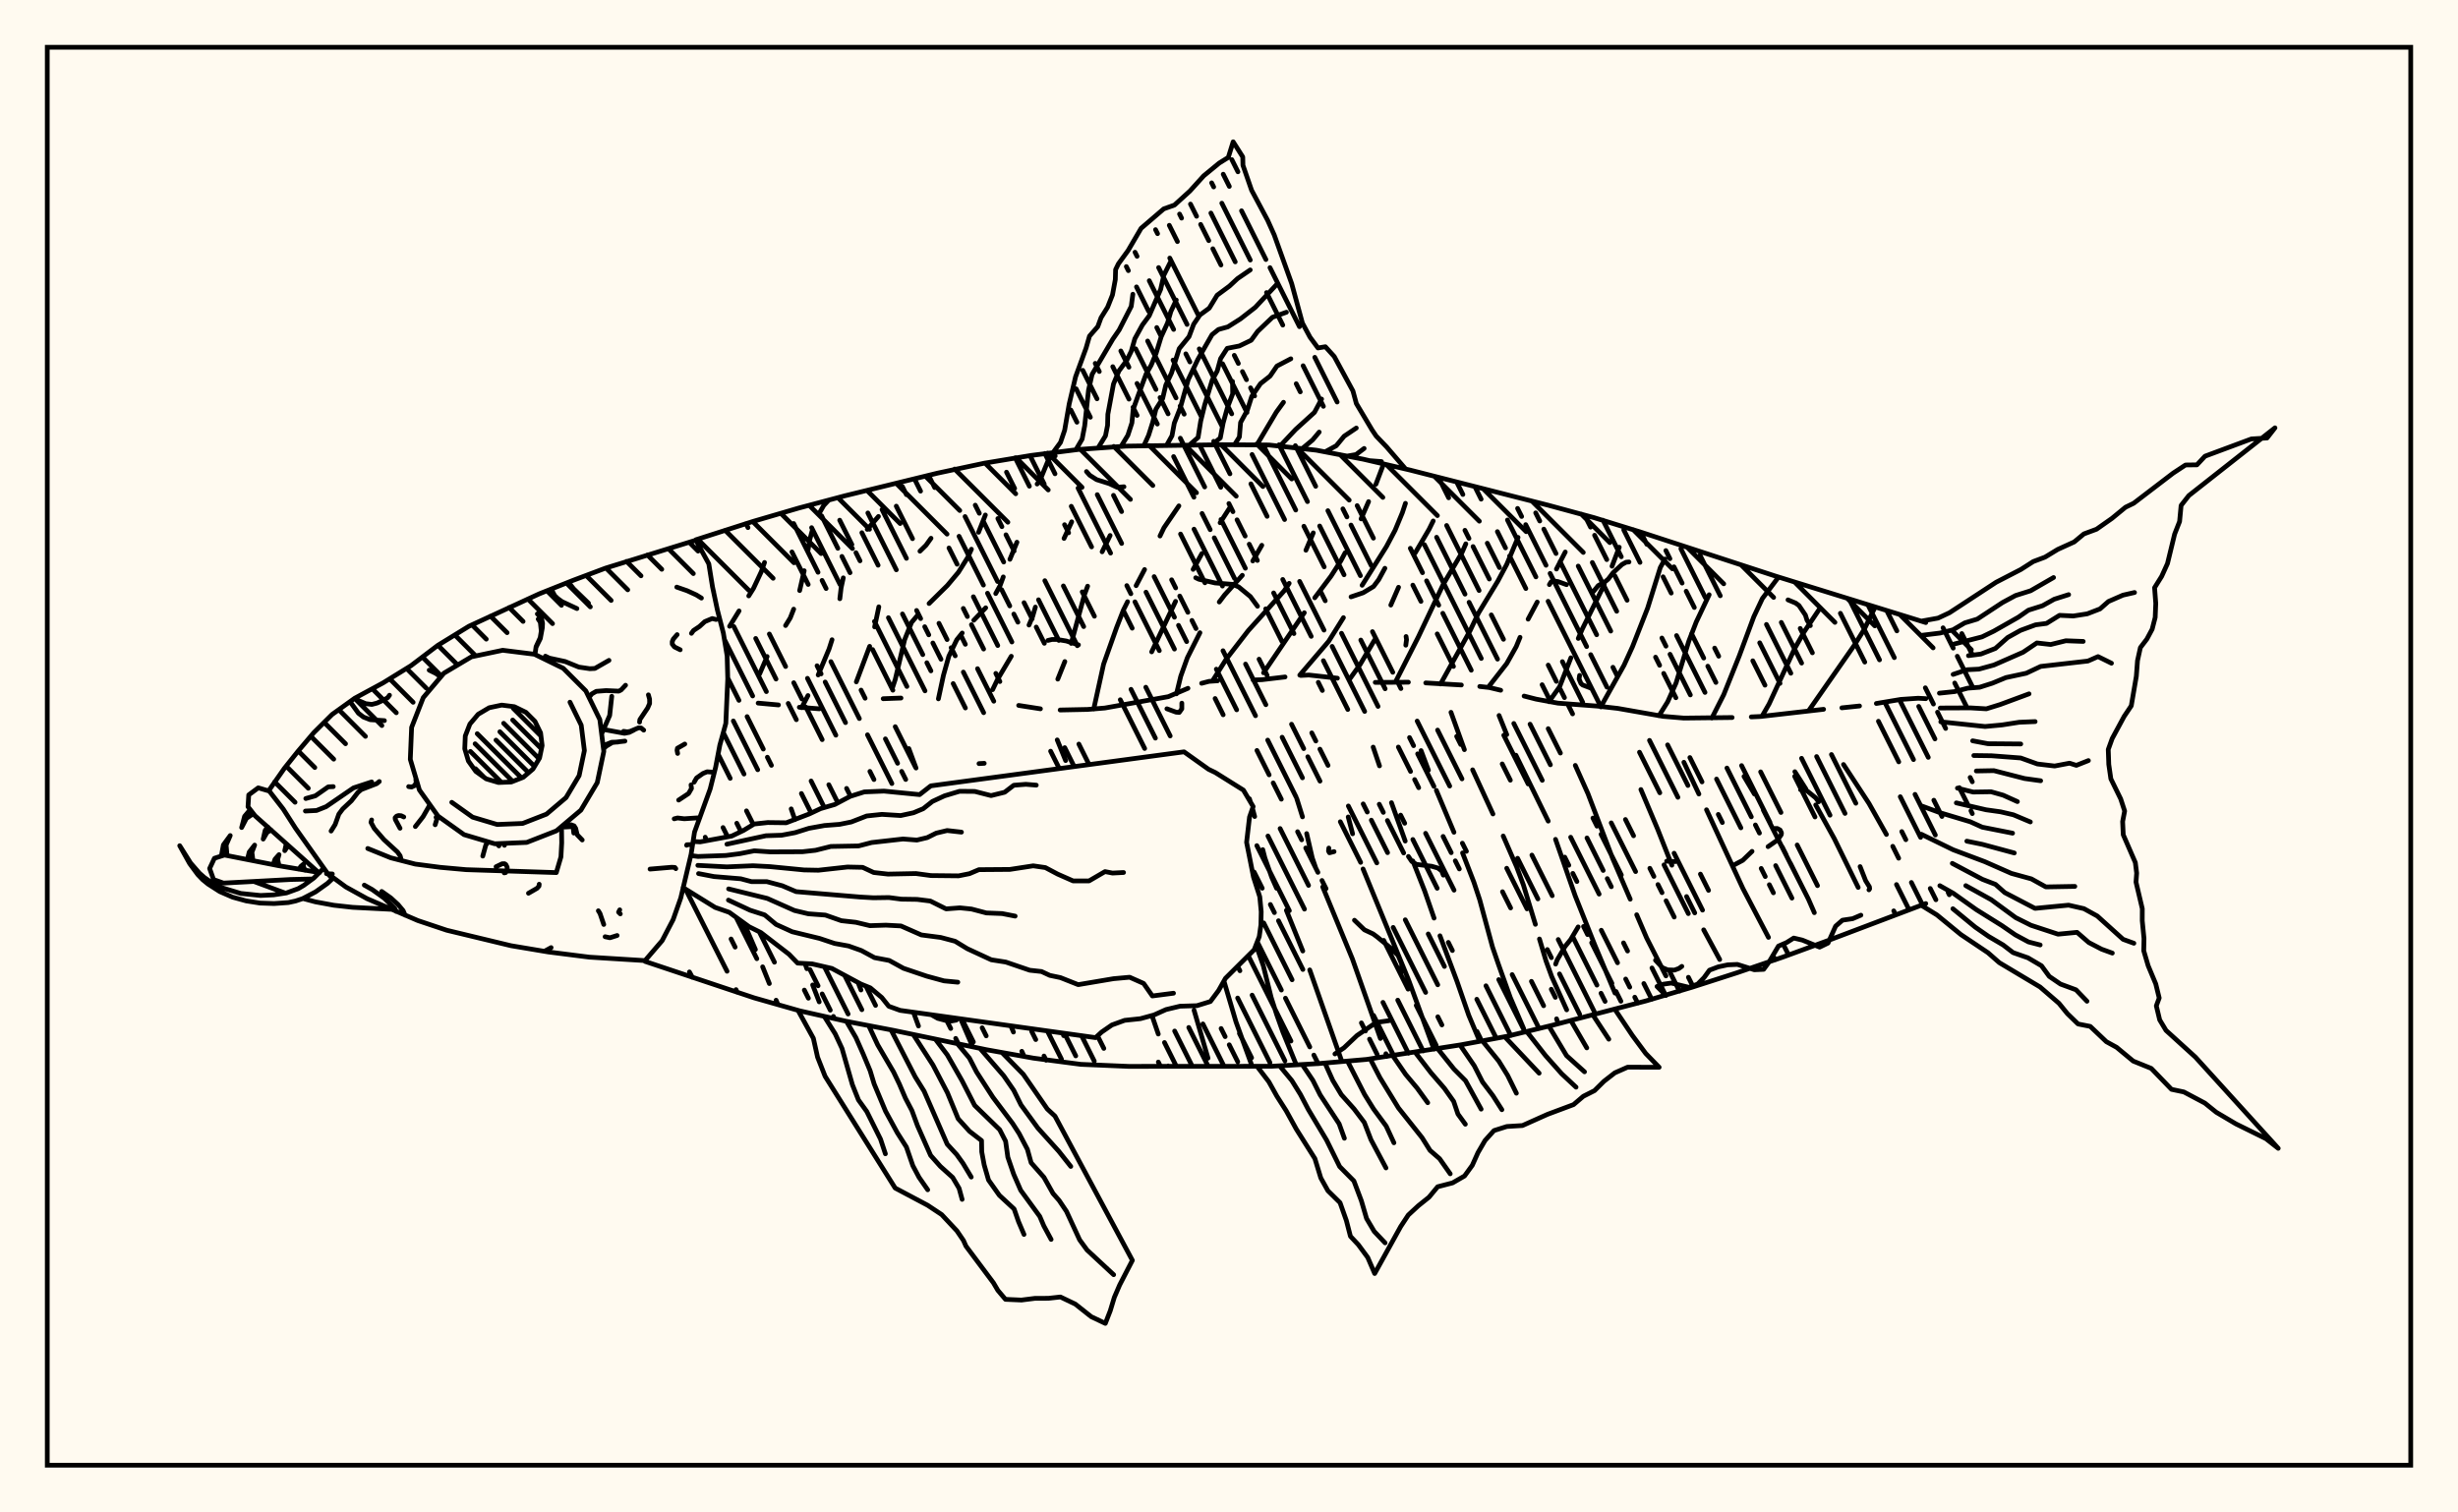 <svg xmlns="http://www.w3.org/2000/svg" width="520" height="320"><rect x="0" y="0" width="520" height="320" fill="floralwhite"/><rect x="10" y="10" width="500" height="300" stroke="black" stroke-width="1" fill="none"/><path stroke="black" stroke-width="1" fill="none" stroke-linecap="round" stroke-linejoin="round" d="
M 147.21 114.2 159.31 110.32 168.99 107.49 178.73 104.9 198.32 100.11 208.19 98.01 218.13 96.36 228.14 95.1 238.2 94.39 258.37 94.09 268.45 94.15 278.47 95.25 288.38 97.15 298.2 99.43 327.52 106.89 337.25 109.53 346.89 112.51 375.65 121.9 407.41 131.72 
M 407.41 191.17 386.53 199.07 377.06 202.54 367.52 205.8 357.92 208.89 348.25 211.76 328.73 216.84 318.94 219.23 309.02 221.07 289.09 224.15 279.04 225.02 268.98 225.6 238.72 225.62 228.65 225.19 218.65 223.88 208.72 222.1 188.98 217.99 179.07 216.09 169.23 213.88 159.53 211.12 136.46 203.41 
M 160.39 148.76 164.69 149.15 
M 169.1 149.64 173.33 149.97 
M 186.84 147.83 190.61 147.69 
M 215.5 149.25 220.11 149.97 
M 224.28 150.22 230.09 150.1 233.74 149.8 247.16 147.4 251.32 145.63 
M 254.21 144.57 255.78 144.16 257.59 144.04 
M 265.09 143.86 266.94 143.81 271.86 143.23 
M 275.17 142.91 276.89 142.82 282.94 143.49 
M 290.94 144.38 297.95 144.34 
M 301.62 144.49 309.16 144.93 
M 313.05 145.24 315.05 145.46 317.48 146.04 
M 322.43 147.27 324.97 147.92 329.6 148.77 337.89 149.39 342.25 149.88 351.82 151.56 356.24 151.93 366.44 151.81 
M 370.49 151.68 372.49 151.59 385.79 150.07 
M 389.65 149.76 393.39 149.37 
M 396.95 148.84 402.12 147.98 405.8 147.73 407.41 147.82 
M 145.85 205.64 146.49 206.8 
M 145.01 188.09 153.81 205.5 
M 155.71 209.38 155.97 209.96 
M 149.19 177.13 149.48 177.84 
M 157.41 195.35 159.81 200.9 
M 161.34 204.56 162.76 208.1 
M 164.19 211.62 164.58 212.55 
M 161.74 119 161.07 120.93 159.41 124.47 158.4 126.08 
M 156.35 129.26 154.35 132.51 
M 170.3 203.86 170.69 204.96 
M 171.92 208.39 173.31 211.97 
M 175.34 105.8 174.27 106.94 173.34 108.56 
M 171.85 112.19 171.3 114.2 170.94 116.41 
M 170.13 120.75 169.17 124.95 
M 167.91 128.88 167.18 130.74 166.19 132.35 
M 162.29 138.9 160.71 142.57 
M 167.38 171.14 168.17 173.42 
M 181.53 207.89 182.14 209.46 
M 185.84 109.27 183.47 112 
M 178.4 122.26 177.94 124.37 177.67 126.68 
M 176.02 135.35 175.39 137.31 173.09 142.81 
M 170.93 147.16 169.59 149.73 
M 193.24 214.16 194.31 217.08 
M 196.96 113.88 195.9 115.36 194.62 116.62 
M 185.92 128.39 185.03 132.64 
M 183.98 136.75 181.16 144.27 
M 203.23 215.56 205.79 221.5 
M 208.46 108.96 207.02 112.62 
M 205.51 116.2 204.72 117.95 202.75 121.09 200.42 123.87 196.55 127.69 
M 194.02 130.29 192.84 131.69 191.37 135.37 189.4 143.73 188.74 145.72 
M 192.27 158.38 193.79 162.5 
M 213.84 217.04 214.4 218.36 
M 216.17 222.43 216.66 223.52 
M 215.14 114.72 213.65 118.34 
M 212.25 122.06 211.56 123.92 210.65 125.58 
M 208.53 128.6 206.01 131.23 
M 203.56 133.93 202.41 135.36 200.73 138.84 199.59 142.88 198.52 147.86 
M 224.83 218.57 225.02 219.12 
M 226.72 110.4 225.1 113.92 
M 219.04 128.44 218.46 130.43 217.69 132.25 
M 213.94 138.85 211.04 143.74 209.99 145.92 
M 234.85 113.29 233.16 116.75 
M 230.09 124.02 229.39 125.91 226.62 136.13 
M 225.27 139.97 223.78 143.69 
M 223.66 156.55 225.44 160.92 
M 243.7 214.86 245.04 218.78 
M 247.13 225.53 247.13 225.54 
M 249.4 107.03 246.24 111.66 245.4 113.41 
M 242.14 120.5 240.35 123.91 
M 238.54 127.31 237.67 129.05 236.21 132.8 233.47 140.52 231.38 150.03 
M 252.61 213.75 255.56 223.88 
M 260.16 107.43 258.12 110.6 
M 254.26 117.12 252.41 120.47 
M 248.7 127.23 243.64 137.92 
M 258.93 207.56 261.48 216.21 264.89 225.6 
M 266.94 115.37 265.03 118.69 
M 262.82 121.72 259.08 125.87 257.94 127.37 
M 253.85 133.87 251.19 139.17 249.79 143.08 248.89 146.8 
M 265.72 199.93 267.26 204.34 268.92 211.03 270.08 214.64 271.4 218.35 274.24 225.3 
M 277.83 112.74 276.27 116.42 
M 272.73 123.42 271.67 125.01 264.08 133.42 259.41 139.46 256.52 144.05 
M 264.32 168.99 264.55 169.7 
M 264.97 171.05 265.43 172.76 
M 267.14 179.76 267.6 181.54 269.04 185.61 270.07 187.94 
M 272.14 192.61 275.61 201.21 
M 277.08 205.21 283.88 224.6 
M 292.52 98.65 291.08 102.45 
M 289.53 106.13 287.94 109.78 
M 284.57 116.94 283.66 118.66 281.58 121.9 278.14 126.48 
M 275.93 129.64 267.31 142.35 
M 274.34 168.97 275.55 172.83 
M 276.43 176.37 277.62 181.52 278.31 183.52 
M 279.83 187.65 286.11 202.89 292.03 219.72 
M 293.19 222.94 293.39 223.52 
M 297.33 106.49 296.68 108.46 295.14 112.18 293.31 115.63 288.16 123.83 
M 284.21 130.68 281.08 135.69 274.97 142.84 
M 285.22 172.85 286.15 176.41 
M 288.36 183.85 298 207.36 303.35 221.99 
M 303.2 110.22 302.33 111.98 299.38 117 
M 295.87 124.25 294.23 128.02 
M 290.77 135.45 287.72 140.62 285.4 143.86 
M 290.5 158.07 291.84 162.04 
M 294.37 169.83 297.28 177.95 
M 298.89 182.15 301.39 188.5 303.38 194.25 
M 304.63 197.99 308.24 207.65 310.72 214.81 313.04 220.32 
M 310.1 115.06 309.29 116.92 305.3 123.68 300.05 134.77 295.18 144.36 
M 300.63 158.81 302.19 162.96 
M 303.87 167.23 307.59 176.09 
M 309.41 180.46 311.81 186.66 313.04 190.38 315.75 200.39 316.98 203.97 319.5 211.03 322.33 217.61 
M 321.15 113.7 318.76 119.4 316.88 122.94 312.77 129.72 311.01 133.42 304.75 144.72 
M 306.96 150.71 309.8 158.61 
M 311.54 162.88 315.84 172.22 
M 318.01 176.88 320.84 183.38 322.28 187.23 324.82 195.57 
M 325.68 198.67 327.07 203.33 328.28 206.65 331.44 213.66 
M 331.14 116.79 329.27 120.4 
M 325.21 127.38 323.28 131 
M 321.57 134.84 320.76 136.81 318.76 140.38 314.83 145.42 
M 317.13 151.38 318.76 155.43 
M 320.7 159.78 327.53 173.73 
M 329.08 177.59 333.24 189.54 337.36 199.88 341.66 210.12 
M 342.56 115.78 341.03 119.8 
M 339.38 123.72 334.74 133.1 333.89 135.08 
M 332.33 139.17 329.95 145.29 327.69 148.47 
M 333.26 161.94 335.94 167.92 341.14 181.57 344.88 190.25 
M 346.25 193.54 348.35 198.44 352.44 206.48 
M 352.23 118.28 351.24 120.08 348.56 128.67 345.36 136.83 343.57 140.75 338.71 149.45 
M 347.14 167.05 350.68 175.43 353.69 183.06 
M 356.8 189.69 358.53 193.15 
M 360.42 196.73 363.81 203.01 
M 361.58 125.83 358.85 131.59 357.26 135.7 354.58 144.5 352.8 148.49 350.96 151.44 
M 356.23 161.28 359.41 168 
M 361.02 171.33 368.72 187.99 374.13 198.33 
M 376.26 122.09 372.84 126.63 371.03 130.47 367.95 138.77 364.66 146.98 362.15 151.93 
M 368.95 164.27 371.15 167.99 
M 373.03 171.37 382.57 190.22 383.83 193.1 
M 385.1 128.57 381.72 133.61 379.67 137.21 374.26 148.94 372.75 151.57 
M 379.71 163.27 382.04 166.92 
M 384.12 170.3 388.05 177.43 393.11 187.76 
M 396.7 128.43 394.38 133.17 392.24 136.59 382.65 150.34 
M 390 161.75 395.39 169.99 399.08 176.55 
M 400.42 179.06 401.67 181.58 
M 296.59 205.56 296.52 203.92 295.77 202.13 294.07 200.47 291.32 198.21 290.48 197.59 288.65 196.73 286.54 194.7 
M 333.87 196.11 332.28 198.79 331.1 200.24 329.43 203.09 329.1 203.98 
M 382.99 132.37 382.27 131.19 381.94 130.13 380.58 128.11 379.87 127.59 378.26 126.92 
M 352.58 182.21 354.43 182.29 
M 202.31 215.83 201.29 216.02 200.16 215.93 198.39 215.46 197.02 214.69 
M 375.28 175.3 375.99 175.28 376.59 175.61 376.88 176.2 376.84 176.58 376.07 177.72 374.04 179.13 
M 370.65 180.13 368.69 182.02 366.72 183.07 
M 219.41 102.41 219.97 101.73 221.81 97.26 222.56 96.54 223.23 96.48 
M 246.86 149.96 248.81 150.68 249.48 150.73 250.02 149.97 250.02 148.77 
M 329.3 215.56 329.64 216.61 
M 252.96 122.24 253.64 122.56 257.06 123.34 260.8 123.64 262.05 124.18 264.52 126.22 266.03 128.27 
M 337.13 125.11 338.11 123.9 339.55 123.1 340.23 122.52 341.24 121.19 343.13 119.44 344.01 118.95 344.62 118.9 
M 237.78 102.99 236.34 103.1 234.66 102.32 231.99 101.48 230.54 100.55 229.85 99.77 
M 297.46 134.67 297.56 135.33 297.4 136.51 
M 395.38 188.27 395.53 188.05 395.49 187.64 394.68 186.33 393.51 183.35 
M 293.85 215.95 291.48 216.28 290.74 216.6 287.08 219.09 284.33 221.69 282.41 222.99 
M 355.8 204.46 355.19 204.9 354.24 205.25 352.8 205.2 351.7 204.74 350.23 203.17 
M 384.73 169.65 384.12 168.81 382.28 167.32 381.65 167.1 380.91 167.09 
M 292.98 120.23 291.67 122.64 290.58 124.09 288.39 125.41 285.82 126.28 
M 331.41 123.7 329.63 123.06 328.56 122.88 328.13 123.11 327.78 123.69 
M 207.11 161.56 208.22 161.5 
M 305.34 185.16 304.99 184.26 304.18 183.65 302.88 183.28 299.65 182.88 298.68 182.27 297.96 181.21 
M 282.23 180.18 281.25 180.43 281.05 180.06 281.12 179.43 
M 336.72 145.65 334.82 144.93 334.46 144.62 334.06 143.67 334.17 142.9 
M 228.15 136.44 225.58 135.62 223.66 135.3 222.54 135.3 221.69 135.5 
M 222.83 95.68 224.35 93.61 225.23 91.03 226.19 85.47 227.54 79.73 229.76 73.65 230.49 71.11 232.24 69.1 232.93 67.22 234.32 64.99 235.35 62.39 235.95 59.14 236.01 57.04 236.61 55.81 238.65 53.01 241.4 48.31 246.2 44.19 248.46 43.39 251.73 40.42 254.64 37.21 257.92 34.51 259.85 33.31 260.88 30 262.91 33.2 262.95 34.97 264.78 40.25 268.18 46.62 269.57 49.71 273.26 60 275.53 68.35 277.14 71.34 278.82 73.62 280.39 73.36 282.26 75.42 286.22 82.72 286.94 85.38 290.27 90.97 291.13 92.25 293.34 94.55 297.37 99.23 
M 298.44 99.48 298.44 99.48 
M 227.61 95.16 228.93 92.9 229.47 90.09 230.28 82.56 231.03 79.22 235.41 71.77 236.77 69.8 239.32 64.81 239.66 62.25 
M 232.39 94.63 233.87 92.21 234.31 89.99 234.37 87.65 235.56 81.26 236.71 78.48 238.35 76.28 239.32 74.32 240.08 71.67 241.67 68.77 243.12 66.81 245.54 61.22 246.21 58.24 247.68 55.3 
M 237.19 94.41 238.6 92.1 239.46 89.47 239.73 86.61 240.76 83.72 242.46 79.15 243.54 77.25 244.58 74.75 245.65 71.26 247 68.32 247.7 65.9 248.85 63.48 
M 241.99 94.3 242.99 92.1 243.86 89.35 244.54 86.57 245.96 84.33 246.63 81.48 247.84 78.92 249.47 73.76 251.54 71.23 252.52 68.61 253.85 66.64 255.82 65.2 257.49 62.46 260.1 60.53 261.8 58.95 264.49 57.11 
M 246.8 94.22 247.94 92.19 248.43 89.52 249.69 86.31 251.37 80.34 253.39 76.08 256.4 70.82 257.77 69.71 259.76 69.16 262.44 67.46 265.56 65.03 270.21 60.05 
M 251.6 94.18 253.46 92.56 254.01 89.11 254.85 85.69 256.46 80.39 257.51 78.49 258.22 75.88 259.62 73.7 262.19 73.2 264.7 71.99 266.04 70.14 269.2 67.12 272.15 66.06 
M 256.41 94.13 258.16 92.65 258.76 89.5 259.69 86.17 260.78 83.33 260.74 80.69 
M 261.21 94.03 262.2 92.45 262.45 89.39 263.88 86.79 264.8 83.89 266.66 81.17 268.69 79.57 270.14 77.45 273.08 75.91 
M 266.02 93.92 270.01 87.2 271.53 85.11 
M 270.8 94.37 274.08 90.88 278.08 87.25 279.59 84.43 
M 275.59 94.83 277.68 93.09 279.08 91.42 
M 280.33 95.6 282.69 94.31 284.36 92.29 286.93 90.56 
M 285.05 96.49 286.88 96.17 288.59 94.88 
M 289.76 97.47 292.26 97.66 
M 294.44 98.55 294.44 98.55 
M 146.63 178.04 148.13 178.12 154.8 176.89 157.29 175.7 159.54 174.34 162.42 174.03 166.33 174.08 171.21 172.21 173.59 171.09 176.61 170.21 179.87 168.49 182.85 167.55 187.01 167.38 194.55 168.12 196.91 166.27 250.49 159.07 255.67 162.76 257.1 163.45 263.05 167.17 265.11 170.65 264.34 172.87 263.72 178.22 265.18 185.57 266.51 189.74 266.81 192.89 266.75 195.68 266.4 198.17 265.33 200.94 259.25 206.99 257.79 209.58 256.06 211.9 253.21 212.78 249.64 212.89 246.67 213.6 244.14 214.74 241.25 215.53 237.93 215.88 235.23 216.86 233.06 218.36 231.77 219.54 190.42 213.77 188.02 212.9 186.54 211.05 184.12 209.01 182.13 208.2 175.99 204.9 171.83 203.94 168.73 203.77 166.9 201.88 160.97 197.31 158.49 196.08 154.28 193.03 151.29 191.99 144.5 187.79 
M 153.78 178.61 162.04 176.82 165.36 176.71 168.2 176.17 171.14 175.25 174.42 174.66 177.62 174.41 180.09 173.91 183.35 172.64 186.57 172.3 190.55 172.55 193.26 171.96 195.31 171.1 197.25 169.57 199.82 168.38 203.01 167.42 206.22 167.45 209.66 168.33 212.54 167.62 214.47 166.14 217.02 165.94 219.23 166.12 
M 146.14 181.02 147.66 181.21 153.55 181 156.51 180.62 159.57 180.01 162.95 180.24 169.75 180.21 172.53 179.9 175.77 179.09 181.64 178.98 184.41 178.26 191.04 177.51 193.97 177.74 196.16 177.22 198.06 176.27 200.37 175.72 203.4 176.06 
M 147.63 183.09 153.76 183.41 159.31 183.17 162.91 183.36 170.09 184.06 173.13 184.12 179.29 183.44 182.49 183.51 184.83 184.6 187.85 184.94 193.77 184.82 196.94 185.25 202.79 185.31 205.09 184.85 207.09 184 213.63 183.95 218.58 183.19 221.15 183.56 223.75 184.94 227.02 186.38 230.39 186.38 233.77 184.41 235.36 184.72 237.69 184.6 
M 147.78 184.83 151.05 185.46 156.72 185.93 158.97 186.53 162.2 186.53 165.48 187.4 168.42 188.65 181.96 189.79 184.77 189.95 188.07 189.9 190.67 190.24 194.01 190.29 196.82 190.64 200.15 192.3 203.08 192.08 205.52 192.33 208.67 193.16 212.01 193.29 214.76 193.83 
M 154.14 188.07 162.31 190.08 168.07 192.64 171 193.34 174.61 193.61 178 194.8 181.07 195.14 184.03 195.85 187.41 195.74 190.6 195.91 194.91 197.81 199 198.34 202.06 199.15 204.65 200.73 209.71 203.07 212.78 203.55 217.85 205.28 220.33 205.55 222.09 206.37 224.34 206.84 228.1 208.33 235.56 207.07 238.98 206.76 241.94 208.07 243.79 210.72 248.26 210.14 
M 154.1 190.44 158.68 192.58 161.78 193.58 164.19 195.59 167.6 197.14 173.39 198.55 176.56 199.61 179.52 200.15 182.24 201.12 185.01 202.62 188.12 203.21 191.14 204.87 196.04 206.53 199.71 207.53 202.63 207.81 
M 212.03 222.75 216.48 227.29 221.56 234.64 223.18 236.14 239.56 266.66 236.87 271.87 235.74 274.49 234.88 277.33 233.84 280 230.85 278.58 227.48 275.91 224.34 274.41 221.8 274.69 218.95 274.7 216.09 275.06 212.71 274.91 211.1 273.01 210.16 271.41 204.35 263.64 203.82 262.45 202.44 260.42 199.22 256.98 196.25 255.01 189.37 251.36 174.55 227.71 172.96 223.67 172.07 219.67 168.83 213.78 
M 207.32 221.82 212.35 227.62 214.46 230.68 216 233.78 219.57 238.68 224 243.59 226.53 246.79 
M 202.6 220.89 205.07 223.85 206.6 226.81 210.05 232.15 214.22 237.69 215.6 239.83 217.35 243.17 218.14 246.01 220.85 249.09 222.77 252.51 224.07 253.99 225.62 256.3 228.4 262.32 229.97 264.47 235.6 269.7 
M 197.9 219.89 200.39 223.17 203.52 228.65 206.19 233.87 211.49 239.02 212.74 241.46 213.21 244.83 214.45 248.44 215.93 251.83 219.97 257.37 220.82 259.36 222.37 262.23 
M 193.2 218.87 197.37 225.33 200.43 231.19 202.7 236.7 205.11 239.36 207.65 241.32 207.69 243.69 208.21 246.48 209.13 249.67 211.42 252.9 214.54 255.79 215.47 258.46 216.63 261.18 
M 188.5 217.89 193.61 227.83 195.5 230.87 200.39 242.09 202.39 244.27 203.72 246.12 205.47 249.04 
M 183.78 217 185.68 221.07 189.04 226.81 190.26 229.35 191.56 232.38 192.92 234.97 194.09 238.15 196.88 244.46 198.93 246.77 201.54 249.12 202.9 251.42 203.54 253.76 
M 179.06 216.08 181.07 219.53 182.62 223.03 184.08 226.54 184.93 229.34 187.34 235.1 189.82 239.65 191.75 242.68 193.11 246.62 194.42 249.09 196.26 251.73 
M 174.37 215.03 176.7 218.75 178.13 221.83 180.32 229.48 181.61 232.72 183.37 235.17 186.28 241.02 187.31 244.12 
M 341.64 213.56 345.33 219.07 348.16 222.89 351 225.81 344.33 225.79 341.62 226.99 339.33 228.77 337.33 230.75 334.96 231.95 332.89 233.71 327.38 235.77 322.08 238.14 318.78 238.34 316.06 239.2 314.16 241.31 312.67 243.87 311.47 246.55 309.83 248.81 307.3 250.27 304.14 251.09 302.31 253.3 300.05 255.11 297.93 257.07 296.32 259.51 290.82 269.45 289.35 266.05 287.36 263.35 285.69 261.57 284.83 258.24 283.49 254.46 280.93 251.94 279.42 249.23 278.17 245.13 274.23 238.88 272.09 235 270.13 231.93 268.43 228.88 266.04 225.75 
M 336.99 214.75 340.35 219.87 
M 332.33 215.93 335.69 221.71 
M 327.67 217.1 331.41 223.35 335.21 226.77 
M 323.01 218.28 326.96 223.33 330.38 227.18 333.42 230.02 
M 318.32 219.34 325.61 227.06 
M 313.6 220.22 317.07 224.5 318.95 227.54 320.8 231.3 
M 308.87 221.09 311.88 225.48 313.64 228.93 315.82 231.8 317.73 234.79 
M 304.13 221.86 307.57 226.16 310.04 228.65 313.34 234.67 
M 299.38 222.63 302.73 226.98 305.56 230.25 307.53 233.03 308.43 235.7 310 237.86 
M 294.63 223.34 297.37 227.32 299.82 230.24 302.04 233.31 
M 289.87 224.03 291.92 227.99 295.85 234.42 300.84 240.7 302.53 243.4 304.55 245.15 306.8 248.35 
M 285.1 224.56 288.69 231.58 290.59 234.64 293.26 238.27 294.89 241.79 
M 280.3 224.92 281.96 228.6 283.76 231.6 286.46 234.62 288.62 237.48 290.03 241.13 293.21 247.11 
M 275.51 225.26 277.75 228.59 279.29 231.66 283.3 237.77 284.41 240.83 
M 270.71 225.51 273.29 228.62 275.11 231.55 276.76 234.71 280.65 241.23 283.41 246.82 286.42 249.86 288 254.05 289.1 257.8 290.72 260.54 293.02 262.96 
M 406.45 131.42 410 130.78 412.43 129.64 422.29 123.19 427.52 120.49 430.15 118.81 432.63 117.88 435.33 116.24 438.81 114.66 440.86 112.96 443.53 111.97 446.79 109.68 449.66 107.32 451.39 106.48 459.73 100.11 462.36 98.38 464.77 98.35 466.48 96.52 476.29 92.87 479.6 92.67 481.28 90.52 463.05 104.86 461.42 106.94 461.1 110.34 460.05 113.01 458.54 119.23 457.31 121.94 455.81 124.34 456.06 127.66 455.94 130.63 455.3 133.12 454.19 135.2 452.81 137.01 452.2 139.77 451.95 143.08 450.88 149.33 449.37 151.58 446.84 156.26 446.01 158.57 446.12 161.73 446.56 164.78 448.64 169.02 449.48 171.59 449.05 173.82 449.18 176.61 451.74 182.5 452.02 184.73 451.88 186.63 453.21 192.26 453.2 194.79 453.57 198.55 453.52 201.16 454.45 204.32 456.06 208.17 456.79 211.15 456.18 212.81 456.89 215.78 458.23 218.01 464.45 223.66 481.97 242.96 479.37 240.92 473.02 237.79 468.86 235.33 466.45 233.39 462 231.03 459.39 230.48 455.11 226.05 451.29 224.5 447.78 221.59 445.61 220.4 442.2 217.16 439.62 216.65 437.38 214.48 435.58 212.27 431.58 208.82 422.97 203.68 420.56 201.57 414.83 197.73 409.77 193.58 406.45 191.53 
M 406.45 134.43 410.43 133.94 413.15 133.26 415.65 131.79 418.3 130.99 423.63 127.49 426.39 126 429.59 124.99 434.44 122.19 
M 413.3 136.29 419.3 134.75 421.79 133.54 427.02 130.57 429.12 129.1 432.1 128.16 434.58 126.78 437.63 125.81 
M 416.44 138.72 419.07 138.38 422.14 137.19 424.74 134.88 427.45 133.37 430.63 132.2 432.95 131.9 435.7 130.19 438.62 130.33 441.57 129.87 444.27 128.83 446.05 127.26 449.12 125.92 451.57 125.36 
M 413.19 142.69 416.12 141.7 418.66 141.57 421.83 140.7 427.99 138 430.91 136.03 433.83 136.36 437.04 135.57 440.71 135.71 
M 410.29 146.66 413.54 146.32 416.28 145.6 418.8 145.41 421.49 144.55 424.37 143.36 428.66 142.44 431.72 141 441.71 139.86 443.85 138.92 446.69 140.32 
M 410.47 149.8 416.83 149.77 420.22 149.97 423.12 149.07 429.25 146.8 
M 410.58 152.72 419.95 153.71 423.54 153.38 427.18 152.81 430.54 152.67 
M 417.32 156.74 420.56 157.35 427.5 157.41 
M 417.57 159.85 421.31 159.9 427.49 160.37 431.02 161.64 434.67 162.07 437.82 161.47 439.26 161.93 441.81 160.92 
M 418.1 163.12 421.82 163.05 428.32 164.72 431.71 165.19 
M 414.1 166.75 417.42 167.58 421.22 167.52 423.77 168.24 426.79 169.6 
M 413.87 169.87 420.15 171.33 423.23 171.76 425.94 172.39 429.53 173.9 
M 406.45 170.49 410.43 171.95 416.83 173.87 419.35 175.01 425.77 176.28 
M 416.09 177.97 419.36 178.64 426.13 180.47 
M 406.45 176.5 413.19 179.79 419.89 182.31 425.52 184.79 429.74 185.95 432.81 187.65 438.94 187.54 
M 413.02 182.67 419.4 186.05 422.15 187.11 424.11 188.85 430.51 192.19 437.62 191.51 440.86 192.25 443.69 193.81 449.15 198.74 451.43 199.57 
M 415.87 187.38 421.26 190.36 426.43 194.15 429.67 195.77 435.39 197.65 439.41 197.26 441.9 199.42 444.61 200.83 446.87 201.65 
M 410.38 187.39 413.25 189.01 418.1 192.46 423.49 195.82 426.36 197.8 429.13 199.29 431.61 199.93 
M 413.14 192.27 417.86 196.15 420.69 198.12 423.77 199.93 425.88 201.55 429.02 202.65 431.89 204.34 433.53 206.58 435.91 208.21 439.19 209.42 441.51 211.84 
M 393.68 193.63 391.94 194.37 389.78 194.69 388.33 195.96 386.73 199.53 384.95 200.39 381.29 198.9 379.47 198.47 377.96 199.42 376.24 200.17 374.24 203.55 373.11 205.09 371.13 205.18 367.55 204.05 365.5 204.14 363.49 204.57 361.64 205.27 360.5 206.84 359.15 208.21 357.32 208.9 353.56 207.99 351.76 208.25 350.55 208.72 352.45 210.62 
M 56.82 167.33 60.16 162.56 63.02 158.98 66.38 155.02 70.25 151.17 75.03 147.74 81.03 144.49 86.95 140.84 92.62 136.54 99.2 132.5 114.08 125.64 121.23 122.79 128.09 120.21 147.21 114.29 149.95 119.29 150.73 124.15 151.76 129.03 153.03 133.95 153.83 138.8 153.96 143.58 153.55 153.05 152.28 157.66 151.4 162.31 150.24 166.93 146.93 176.05 146.21 180.73 144.02 189.98 142.41 194.55 140.08 199.02 136.46 203.24 124.67 202.51 115.98 201.41 108.11 200.09 94.52 196.82 88.4 194.77 77.66 190.14 73.17 187.66 69.32 184.83 
M 129.42 147.32 128.98 151.37 127.28 155.27 
M 118.79 174.88 118.83 178.33 118.67 181.29 117.69 184.62 98.6 184 93.15 183.51 87.85 182.82 82.66 181.49 77.8 179.52 
M 67.38 184.59 53.95 172.59 52.47 170.69 52.62 168.18 54.63 166.69 56.97 167.37 59.92 171.18 62.51 175.22 69.43 184.98 
M 66.13 185.97 61.5 186.08 47.28 186.84 45.18 186.09 44.35 183.75 45.36 181.59 47.49 180.91 58.98 183.17 67.62 184.62 
M 92.66 172.66 88.73 167.15 86.8 160.66 87.08 153.9 89.54 147.6 93.91 142.43 99.73 138.97 106.35 137.58 113.07 138.42 119.15 141.39 123.93 146.17 126.9 152.25 127.74 158.97 126.35 165.59 122.89 171.41 117.72 175.78 111.42 178.24 104.66 178.52 98.17 176.59 92.66 172.66 
M 120.58 148.56 122.96 153.43 123.63 158.8 122.52 164.1 119.75 168.75 115.62 172.25 110.57 174.22 105.17 174.44 99.98 172.89 95.57 169.75 
M 100.66 163.21 99.09 161.01 98.32 158.42 98.43 155.71 99.41 153.19 101.16 151.12 103.49 149.74 106.14 149.18 108.82 149.52 111.26 150.71 113.17 152.62 114.36 155.05 114.69 157.74 114.14 160.39 112.75 162.71 110.69 164.46 108.17 165.45 105.46 165.56 102.87 164.79 100.66 163.21 
M 100.59 162.64 102.41 164.46 
M 99.52 158.98 106.08 165.53 
M 100.51 157.37 108.47 165.33 
M 100.96 155.23 110.34 164.6 
M 104.93 156.59 111.83 163.5 
M 105.75 154.82 113.08 162.16 
M 106.55 153.03 114.05 160.53 
M 108.46 152.34 114.55 158.43 
M 108.58 149.87 114.44 155.73 
M 58.1 165.42 62.42 169.74 
M 60.54 162.09 65.22 166.78 
M 63.1 158.89 66.6 162.39 
M 65.75 155.77 70.6 160.62 
M 68.58 152.84 73.1 157.36 
M 71.67 150.15 77.31 155.8 
M 75.02 147.74 80.79 153.51 
M 78.76 145.72 83.84 150.8 
M 82.44 143.62 87.4 148.59 
M 86 141.42 90.16 145.58 
M 89.36 139.01 93.3 142.95 
M 92.64 136.52 96.82 140.7 
M 96.21 134.33 100.65 138.77 
M 99.85 132.2 102.87 135.23 
M 103.77 130.36 107.28 133.86 
M 107.71 128.53 110.66 131.48 
M 111.68 126.73 116.89 131.94 
M 115.71 124.99 118.78 128.07 
M 119.83 123.35 124.89 128.4 
M 124 121.75 129.29 127.04 
M 128.2 120.18 132.8 124.79 
M 132.55 118.77 135.61 121.83 
M 136.96 117.41 140 120.45 
M 141.41 116.09 146.68 121.36 
M 145.82 114.74 147.68 116.6 
M 151.5 131.07 150.67 130.87 149.11 131.52 147.97 132.56 146.71 133.4 146.28 134 
M 131.92 154.73 132.7 154.84 133.3 154.74 135.12 153.98 135.63 154.03 136.18 154.48 
M 85.71 193.64 85.28 192.66 84.2 191.37 82.67 189.97 80.75 188.61 
M 121.39 176.26 121.25 175.13 120.99 174.89 119.51 174.98 118.83 174.84 
M 84.87 181.88 84.66 181.08 84.1 180.28 81.22 177.64 79.18 175.28 78.48 173.99 78.62 173.48 
M 64.61 171.6 66.96 171.48 68.99 170.67 74.79 166.7 78.62 165.44 
M 146.19 166.06 146.29 166.82 145.67 167.89 143.57 169.28 
M 124.5 127.62 121.34 124.56 120.25 123.18 
M 106.85 178.43 106.72 178.85 
M 122.05 128.76 118.9 127.29 117.99 126.63 117.34 126.01 116.61 124.63 
M 116.59 200.49 115.17 201.27 
M 127.67 158.44 128.24 157.88 129.55 157.1 132.21 156.8 
M 92.75 172.72 92.49 173.09 92.06 174.5 
M 148.05 173.01 144.76 173.23 143.34 173.06 142.63 173.24 
M 132.34 144.98 131.4 145.98 130.91 146.23 128.23 146.11 126.14 146.27 125.2 146.81 124.61 147.56 
M 128.08 154.41 132.1 155.15 133.12 154.96 134.15 154.44 
M 144.87 157.42 143.31 158.31 143.23 158.76 143.36 159.41 
M 84.63 175.24 83.63 173.39 83.59 173.01 83.9 172.67 84.34 172.54 84.88 172.59 85.42 172.85 
M 146.53 178.68 145.3 178.73 145.25 178.84 
M 111.8 188.99 113.62 187.94 114.03 187.47 114.07 187.08 
M 82.4 147.09 82.03 147.6 81.29 148.05 79.77 148.75 78.67 149.04 77.37 148.88 75.76 148.19 
M 126.58 192.7 126.93 193.26 127.73 195.6 
M 92.55 172.49 92.25 172.93 
M 87.97 164.91 88.06 165.57 87.7 166.22 87.07 166.52 86.45 166.43 
M 113.86 130.99 114.31 131.66 114.51 133.52 114.28 134.93 113.41 136.81 113.17 138.47 
M 90.8 141.79 92.2 142.48 93.24 143.22 
M 148.39 126.54 147.31 125.87 145.36 124.98 143.17 124.22 
M 104.94 183.38 106.24 182.75 106.74 182.74 107.02 182.92 107.3 183.49 107.28 184.14 106.97 184.62 106.67 184.68 
M 90.95 170.26 89.5 172.79 87.87 174.88 
M 123.17 177.72 122.11 176.62 121.79 175.26 121.45 174.73 120.82 174.5 119.48 174.9 118.93 174.86 
M 128.83 139.72 125.84 141.43 124.76 141.48 122.46 141.14 119.56 139.96 116.21 139.24 115.38 138.83 
M 137.17 147.01 137.42 147.91 137.43 148.84 137.01 149.8 135.36 152.26 135.3 152.78 
M 81.32 152.47 78.32 152.27 76.89 151.71 75.83 150.9 74.05 148.44 
M 137.52 183.88 142.11 183.49 142.77 183.53 142.97 183.79 
M 130.55 197.93 129.04 198.41 128.01 198.19 
M 131.11 192.5 130.86 192.99 131.23 193.36 
M 102.13 181.13 102.76 178.84 103.28 178.11 
M 105.12 178.5 105.55 178.97 
M 70.04 175.83 70.91 174.43 71.69 172.24 72.5 171.16 74.34 169.43 75.71 167.67 76.43 167.06 79.7 165.8 80.24 165.35 
M 143.25 134.27 142.44 135.21 142.21 135.76 142.22 136.28 142.68 136.87 143.9 137.48 
M 83.82 192.85 83.48 192.15 81.3 190.05 78.74 188.21 77.07 187.27 
M 113.68 129.89 114.23 130.43 114.62 131.08 114.78 131.88 114.73 132.85 114.31 135.1 113.39 136.96 113.18 138.47 
M 127.59 157.77 129.41 157.04 130.75 157 
M 64.69 168.95 66.72 168.38 69.44 166.48 70.5 166.43 
M 150.57 163.36 149.59 163.29 148.71 163.65 147.36 164.6 146.85 165.49 
M 70.37 185.88 69.27 186.91 66.76 188.7 64.03 190.13 62.53 190.63 61 190.96 57.99 191.17 55.01 191.07 52.08 190.61 49.22 189.82 46.5 188.64 44.02 187.05 42.88 186.12 41.86 185.06 40.13 182.72 38.02 178.93 40.32 182.59 42.19 184.74 43.26 185.68 44.42 186.48 46.91 187.81 50.93 189.03 55.11 189.46 57.89 189.33 60.61 188.92 63.08 188.02 64.23 187.35 66.42 185.75 68.34 183.84 
M 69.3 184.8 70 185.58 
M 64.8 182.3 64.86 182.36 
M 60.55 178.52 60.24 179.98 60.83 179.11 61.07 178.99 
M 56.66 174.96 56.09 175.7 55.68 177.53 56.48 176.13 57.35 175.59 
M 52.94 171.29 51.74 172.72 51.12 175.09 52.12 173.15 53.6 172.14 
M 69.07 184.85 70.31 184.91 
M 63.26 183.91 63.62 183.33 64.19 182.84 64.19 183.36 64.57 184.15 
M 57.79 182.94 58.17 181.8 59.03 180.82 58.74 181.83 59.03 183.18 
M 52.35 181.81 52.72 180.28 53.87 178.8 53.29 180.31 53.51 182.03 
M 46.82 181.13 47.26 178.76 48.71 176.78 47.84 178.79 48.03 181.02 
M 53.74 186.51 60.36 188.96 
M 64.07 190.1 66.72 190.81 70.62 191.53 74.59 191.97 82.72 192.39 
M 150.93 125.1 150.97 125.14 
M 147.6 114.08 158.4 124.88 
M 153.4 112.19 163.56 122.35 
M 159.24 110.34 167.97 119.07 
M 165.19 108.6 173.71 117.12 
M 171.19 106.91 180.34 116.06 
M 177.26 105.29 183.95 111.98 
M 183.41 103.76 190.43 110.77 
M 189.62 102.28 200.35 113.01 
M 195.78 100.75 203.04 108.01 
M 201.96 99.24 213.22 110.49 
M 208.38 97.97 214.88 104.47 
M 214.93 96.83 221.76 103.66 
M 221.65 95.85 228.91 103.11 
M 228.54 95.06 239.15 105.66 
M 235.62 94.45 243.89 102.72 
M 243.14 94.27 253.12 104.26 
M 250.74 94.19 261.53 104.98 
M 258.33 94.09 267.18 102.94 
M 265.86 93.93 273.27 101.34 
M 274.33 94.71 285.43 105.81 
M 283.51 96.2 292.55 105.24 
M 293.28 98.28 304.09 109.09 
M 303.49 100.81 312.96 110.27 
M 313.86 103.49 322.87 112.49 
M 324.13 106.06 334.95 116.88 
M 334.51 108.75 340.56 114.8 
M 345.5 112.05 353.8 120.35 
M 357 115.86 364.66 123.52 
M 368.43 119.61 375.22 126.4 
M 379.65 123.13 388.19 131.68 
M 390.8 126.6 396.62 132.42 
M 401.93 130.04 408.96 137.07 
M 413.01 133.43 417.05 137.46 
M 154.66 198.67 155.52 200.39 
M 155.81 194.24 160.11 202.84 
M 160.62 197.13 163.84 203.58 
M 152.96 175.09 153.93 177.03 
M 170.16 209.48 171.02 211.2 
M 155.87 174.18 156.76 175.96 
M 171.35 205.13 173.07 208.57 
M 173.93 210.29 175.65 213.73 
M 176.31 215.05 176.54 215.52 
M 151.92 159.56 154.48 164.68 
M 157.92 171.56 159.37 174.45 
M 174.41 204.54 179.42 214.54 
M 153.1 155.17 157.4 163.77 
M 178.7 206.39 182.33 213.63 
M 155.14 152.54 160.3 162.86 
M 183.19 208.64 185.23 212.72 
M 153.95 143.43 156.33 148.18 
M 158.05 151.62 161.48 158.49 
M 162.34 160.21 163.2 161.93 
M 153.26 135.31 159.23 147.25 
M 169.54 167.89 171.61 172.02 
M 155.25 132.57 162.13 146.33 
M 171.59 165.24 174.39 170.86 
M 159.87 135.08 164.17 143.67 
M 166.75 148.83 168.47 152.27 
M 175.34 166.03 177.26 169.87 
M 199.87 215.09 201.13 217.61 
M 202.18 219.7 202.79 220.93 
M 162.76 134.14 166.2 141.02 
M 167.92 144.45 169.64 147.89 
M 170.5 149.61 173.94 156.49 
M 179.1 166.81 179.93 168.47 
M 203.49 215.59 205.92 220.46 
M 170.82 143.52 176.83 155.55 
M 207.78 217.45 208.64 219.17 
M 157.81 110.77 158.24 111.63 
M 172.85 140.86 173.71 142.58 
M 174.57 144.3 178.87 152.89 
M 184.03 163.21 184.89 164.93 
M 175.78 139.99 181.8 152.03 
M 183.52 155.47 188.68 165.78 
M 167.54 116.78 170.98 123.66 
M 182.16 146.01 183.02 147.73 
M 187.31 156.33 189.89 161.49 
M 190.75 163.21 191.61 164.92 
M 218.26 218.23 219.12 219.95 
M 220.86 223.43 221.31 224.33 
M 167.9 110.76 173.06 121.08 
M 173.91 122.8 174.77 124.52 
M 189.39 153.75 193.69 162.35 
M 221.57 218.12 224.56 224.09 
M 171.7 111.64 177.72 123.68 
M 184.6 137.43 188.89 146.03 
M 225.19 218.62 227.58 223.4 
M 173.81 109.13 177.25 116.01 
M 178.11 117.73 179.83 121.17 
M 184.99 131.48 191.86 145.24 
M 228.81 219.12 231.5 224.51 
M 177.64 110.06 180.22 115.22 
M 181.08 116.94 181.94 118.66 
M 187.95 130.69 195.69 146.17 
M 232.19 219.16 233.52 221.82 
M 182.33 112.71 185.77 119.59 
M 190.92 129.9 195.22 138.5 
M 196.08 140.22 196.94 141.94 
M 183.6 108.53 189.62 120.56 
M 193.91 129.16 194.77 130.88 
M 195.63 132.6 196.49 134.32 
M 197.35 136.04 199.07 139.48 
M 201.65 144.63 204.23 149.79 
M 186.6 107.81 191.76 118.13 
M 198.64 131.88 200.36 135.32 
M 201.22 137.04 202.08 138.76 
M 203.8 142.2 208.1 150.79 
M 245.05 224.7 245.46 225.52 
M 189.61 107.09 193.05 113.97 
M 203.37 134.6 204.22 136.32 
M 206.8 141.48 210.24 148.36 
M 246.35 220.57 248.82 225.52 
M 190.9 102.94 191.76 104.66 
M 203.79 128.73 204.65 130.45 
M 205.51 132.17 208.09 137.32 
M 210.67 142.48 211.53 144.2 
M 248.5 218.14 252.19 225.52 
M 193.46 101.33 194.75 103.91 
M 200.76 115.94 202.48 119.38 
M 205.92 126.26 211.08 136.58 
M 222.26 158.93 224.1 162.61 
M 251.49 217.39 255.55 225.52 
M 196.45 100.58 197.74 103.16 
M 202.89 113.47 208.05 123.79 
M 208.91 125.51 214.07 135.83 
M 225.25 158.18 227.25 162.19 
M 254.48 216.64 258.95 225.6 
M 204.16 109.29 211.04 123.04 
M 211.9 124.76 213.62 128.2 
M 214.48 129.92 215.34 131.64 
M 228.24 157.43 230.4 161.77 
M 258.33 217.61 259.19 219.33 
M 260.05 221.05 261.85 224.65 
M 206.32 106.88 207.18 108.6 
M 208.04 110.32 212.34 118.91 
M 216.64 127.51 218.36 130.95 
M 219.22 132.67 220.94 136.11 
M 262.2 218.64 264.78 223.8 
M 211.1 109.71 211.96 111.43 
M 212.82 113.15 214.54 116.59 
M 219.7 126.9 224 135.5 
M 261.83 211.16 268.66 224.82 
M 221.04 122.86 227.92 136.62 
M 261.87 204.52 262.31 205.39 
M 264.89 210.55 271.83 224.44 
M 212.93 99.9 214.65 103.34 
M 224.96 123.97 229.26 132.57 
M 237 148.05 242.16 158.36 
M 264.1 202.25 273.11 220.26 
M 214.77 96.85 217.77 102.87 
M 228.95 125.22 231.53 130.38 
M 239.27 145.85 244.43 156.17 
M 265.98 199.27 271.08 209.47 
M 271.94 211.19 277.09 221.51 
M 277.95 223.23 278.86 225.04 
M 217.9 96.4 220.91 102.41 
M 225.21 111.01 226.07 112.73 
M 242.4 145.4 247.56 155.71 
M 267.34 195.26 273.35 207.3 
M 221.04 95.94 223.19 100.24 
M 226.63 107.12 230.93 115.71 
M 237.8 129.47 239.52 132.91 
M 265.31 184.49 267.03 187.93 
M 268.75 191.37 269.61 193.09 
M 270.47 194.81 275.63 205.12 
M 228.07 103.27 234.95 117.02 
M 238.38 123.9 239.24 125.62 
M 240.1 127.34 245.26 137.66 
M 265.89 178.92 272.77 192.68 
M 232.13 104.66 237.29 114.98 
M 242.44 125.29 248.46 137.33 
M 268.24 176.88 275.97 192.35 
M 288.01 216.42 288.87 218.14 
M 289.73 219.86 291.35 223.11 
M 226.54 86.75 227.83 89.33 
M 235.56 104.8 237.28 108.24 
M 244.16 122 248.46 130.59 
M 249.32 132.31 251.04 135.75 
M 257.06 147.79 258.77 151.23 
M 270.81 175.3 276.83 187.33 
M 290.58 214.84 294.82 223.31 
M 227.66 82.26 230.67 88.28 
M 247.86 122.67 248.72 124.39 
M 249.58 126.11 251.3 129.55 
M 252.16 131.27 253.02 132.99 
M 257.32 141.58 261.62 150.18 
M 265.91 158.78 268.49 163.94 
M 269.35 165.65 271.07 169.09 
M 274.51 175.97 275.37 177.69 
M 276.23 179.41 278.81 184.57 
M 279.67 186.29 280.53 188.01 
M 292.57 212.08 297.95 222.85 
M 229.07 78.36 232.08 84.38 
M 258.73 137.68 265.61 151.43 
M 268.19 156.59 274.2 168.63 
M 295.7 211.61 301.07 222.36 
M 231.7 76.88 232.56 78.6 
M 249.75 112.99 254.91 123.31 
M 263.5 140.5 267.8 149.1 
M 271.24 155.98 275.54 164.57 
M 292.73 198.96 297.89 209.28 
M 299.61 212.72 303.83 221.15 
M 235.41 77.58 238.84 84.45 
M 239.7 86.17 240.56 87.89 
M 252.6 111.96 258.62 124 
M 266.36 139.47 268.07 142.91 
M 273.23 153.23 275.81 158.39 
M 276.67 160.11 279.25 165.27 
M 283.55 173.86 287.85 182.46 
M 294.73 196.22 301.6 209.97 
M 304.18 215.13 305.04 216.85 
M 237.11 74.25 238.83 77.69 
M 240.54 81.13 244.84 89.72 
M 248.28 96.6 252.58 105.2 
M 254.3 108.64 256.02 112.07 
M 256.88 113.79 261.18 122.39 
M 277.51 155.06 278.37 156.78 
M 279.23 158.5 280.95 161.94 
M 285.25 170.53 291.27 182.57 
M 297.29 194.61 304.16 208.36 
M 240.25 73.8 244.55 82.4 
M 245.41 84.12 247.12 87.56 
M 249.7 92.71 254.86 103.03 
M 258.3 109.91 263.46 120.23 
M 267.76 128.82 271.2 135.7 
M 288.39 170.09 289.25 171.81 
M 290.11 173.53 293.55 180.4 
M 302.15 197.6 305.58 204.48 
M 312.46 218.23 313.18 219.67 
M 242.79 72.15 248.8 84.19 
M 249.66 85.91 250.52 87.63 
M 253.96 94.5 258.26 103.1 
M 259.98 106.54 260.84 108.26 
M 261.7 109.98 263.42 113.42 
M 264.28 115.14 266 118.58 
M 269.44 125.45 273.74 134.05 
M 278.89 144.37 279.75 146.09 
M 291.79 170.16 292.65 171.88 
M 293.51 173.6 296.95 180.47 
M 306.4 199.39 307.26 201.11 
M 312.42 211.42 316.55 219.67 
M 238.28 56.4 238.71 57.26 
M 240.43 60.7 243 65.86 
M 244.72 69.3 245.58 71.02 
M 248.16 76.18 254.18 88.21 
M 256.76 93.37 260.2 100.25 
M 271.37 122.6 277.39 134.64 
M 279.97 139.79 285.13 150.11 
M 296.31 172.46 297.17 174.18 
M 298.89 177.62 304.04 187.94 
M 314.36 208.57 319.62 219.1 
M 240.12 53.37 240.55 54.23 
M 243.13 59.39 248.29 69.7 
M 250.87 74.86 251.73 76.58 
M 252.59 78.3 258.61 90.34 
M 264.63 102.37 268.06 109.25 
M 274.94 123.01 280.1 133.32 
M 281.82 136.76 288.7 150.52 
M 301.59 176.31 307.61 188.34 
M 317.07 207.26 322.63 218.37 
M 245.11 56.61 251.13 68.65 
M 253.71 73.81 260.58 87.56 
M 264.88 96.16 271.76 109.92 
M 279.5 125.39 280.36 127.11 
M 283.8 133.99 291.53 149.46 
M 295.83 158.06 298.41 163.22 
M 299.27 164.94 300.13 166.66 
M 305.29 176.97 307.01 180.41 
M 307.87 182.13 308.73 183.85 
M 319.9 206.2 325.61 217.62 
M 244.46 48.59 244.89 49.44 
M 247.47 54.6 253.49 66.64 
M 258.64 76.96 263.8 87.27 
M 267.24 94.15 274.12 107.91 
M 275.84 111.34 280.14 119.94 
M 287.88 135.42 293.03 145.73 
M 298.19 156.05 299.05 157.77 
M 299.91 159.49 303.35 166.37 
M 309.37 178.4 310.23 180.12 
M 323.98 207.63 326.56 212.79 
M 247.37 47.67 249.09 51.11 
M 261.12 75.18 261.98 76.9 
M 262.84 78.62 263.7 80.34 
M 264.56 82.06 265.42 83.78 
M 270.58 94.1 276.6 106.13 
M 279.18 111.29 284.34 121.61 
M 290.35 133.64 294.65 142.24 
M 295.51 143.96 296.37 145.68 
M 299.81 152.56 306.69 166.31 
M 317.86 188.67 319.58 192.1 
M 328.18 209.3 329.04 211.02 
M 249.54 45.29 249.97 46.15 
M 274.04 94.29 278.34 102.89 
M 280.92 108.05 287.8 121.8 
M 304.13 154.47 309.29 164.79 
M 318.75 183.7 323.05 192.3 
M 327.34 200.9 328.2 202.62 
M 329.92 206.06 334.18 214.58 
M 251.85 43.18 253.14 45.76 
M 254 47.48 255.72 50.91 
M 256.58 52.63 258.3 56.07 
M 284.09 107.66 284.95 109.37 
M 285.81 111.09 290.11 119.69 
M 308.16 155.8 309.02 157.52 
M 321.05 181.59 325.35 190.19 
M 329.65 198.78 337.26 214 
M 256.17 45.08 261.32 55.4 
M 274.22 81.19 275.08 82.91 
M 287.11 106.98 290.55 113.86 
M 324.08 180.92 328.38 189.51 
M 332.68 198.11 337.84 208.43 
M 338.7 210.15 339.56 211.87 
M 256.33 38.69 256.76 39.55 
M 258.48 42.99 264.5 55.02 
M 267.94 61.9 271.38 68.78 
M 275.68 77.38 279.97 85.97 
M 298.89 123.8 300.61 127.24 
M 304.05 134.12 307.49 141 
M 317.8 161.63 319.52 165.07 
M 335 196.02 335.86 197.74 
M 336.72 199.46 341.01 208.05 
M 341.87 209.77 342.91 211.84 
M 258.78 36.86 260.07 39.44 
M 262.65 44.6 267.81 54.91 
M 268.67 56.63 274.91 69.12 
M 278.15 75.6 282.88 85.06 
M 298.36 116.01 300.94 121.17 
M 301.8 122.89 304.37 128.04 
M 305.23 129.76 311.25 141.8 
M 318.13 155.56 323.29 165.87 
M 331.03 181.35 331.89 183.07 
M 332.74 184.79 333.6 186.51 
M 338.76 196.82 342.2 203.7 
M 343.92 207.14 344.78 208.86 
M 345.84 210.98 346.48 212.25 
M 260.6 33.77 261.89 36.35 
M 301.34 115.24 313.37 139.31 
M 320.25 153.07 326.27 165.1 
M 332.28 177.14 338.3 189.17 
M 343.46 199.49 344.32 201.21 
M 347.76 208.09 349.44 211.44 
M 303.92 113.67 309.93 125.71 
M 310.79 127.43 316.81 139.46 
M 323.69 153.22 327.99 161.81 
M 335.73 177.29 339.16 184.17 
M 340.02 185.89 340.88 187.61 
M 349.48 204.8 352.4 210.63 
M 306.04 111.18 312.91 124.94 
M 315.49 130.1 318.07 135.26 
M 327.53 154.17 330.11 159.33 
M 336.99 173.08 337.85 174.8 
M 338.71 176.52 343 185.12 
M 353.32 205.75 355.3 209.72 
M 304.32 101.02 306.47 105.32 
M 309.91 112.2 310.77 113.92 
M 311.63 115.64 315.07 122.51 
M 326.24 144.87 327.96 148.31 
M 340.86 174.1 346.02 184.41 
M 357.19 206.77 358.21 208.8 
M 308.19 102.04 309.48 104.62 
M 314.64 114.93 317.22 120.09 
M 327.53 140.72 329.25 144.16 
M 330.11 145.88 330.97 147.6 
M 331.83 149.32 332.69 151.04 
M 343.87 173.39 345.59 176.83 
M 349.03 183.71 349.89 185.43 
M 350.75 187.15 351.61 188.87 
M 352.47 190.59 354.19 194.03 
M 312.05 103.03 313.34 105.61 
M 316.78 112.48 318.5 115.92 
M 319.36 117.64 322.8 124.52 
M 330.53 139.99 334.83 148.59 
M 352.03 182.98 357.18 193.3 
M 318.91 110.02 324.93 122.06 
M 327.51 127.22 338.69 149.57 
M 354.16 180.52 360.18 192.56 
M 321.05 107.57 321.91 109.28 
M 322.77 111 327.07 119.6 
M 327.93 121.32 335.66 136.8 
M 336.52 138.51 339.96 145.39 
M 346.84 159.15 351.14 167.74 
M 359.73 184.94 361.45 188.38 
M 324.88 108.51 325.74 110.23 
M 326.6 111.95 329.18 117.11 
M 330.04 118.83 337.78 134.3 
M 341.22 141.18 342.08 142.9 
M 348.96 156.65 354.97 168.69 
M 333.88 119.77 340.76 133.52 
M 352.79 157.6 357.09 166.19 
M 375.13 202.27 375.54 203.09 
M 336.86 119.01 342.02 129.33 
M 357.5 160.28 360.07 165.43 
M 363.51 172.31 364.37 174.03 
M 377.27 199.82 378.39 202.06 
M 335.63 109.81 336.49 111.53 
M 337.34 113.25 339.92 118.4 
M 341.64 121.84 344.22 127 
M 350.24 139.04 351.1 140.76 
M 351.96 142.48 354.54 147.63 
M 363.14 164.83 368.29 175.15 
M 372.59 183.74 373.45 185.46 
M 374.31 187.18 375.17 188.9 
M 339.12 110.06 342.99 117.8 
M 351.58 134.99 352.44 136.71 
M 353.3 138.43 357.6 147.03 
M 365.34 162.5 370.5 172.82 
M 371.36 174.54 372.22 176.26 
M 375.65 183.14 379.09 190.02 
M 343.51 112.11 346.95 118.99 
M 354.68 134.47 360.7 146.5 
M 368.44 161.98 374.46 174.01 
M 377.03 179.17 377.89 180.89 
M 378.75 182.61 381.33 187.77 
M 347.11 112.58 348.39 115.16 
M 351.83 122.04 353.55 125.48 
M 357.85 134.07 360.43 139.23 
M 361.29 140.95 363.01 144.39 
M 372.47 163.31 376.77 171.9 
M 380.2 178.78 384.5 187.38 
M 352.42 116.49 353.28 118.21 
M 354.14 119.93 355.86 123.37 
M 356.72 125.09 358.44 128.53 
M 362.74 137.12 363.6 138.84 
M 355.6 116.11 360.76 126.43 
M 379.67 164.26 383.97 172.85 
M 359.64 117.46 363.93 126.05 
M 370.81 139.81 373.39 144.97 
M 381.13 160.44 387.15 172.48 
M 372.27 136 376.57 144.59 
M 384.31 160.07 390.32 172.1 
M 400.63 192.72 401.05 193.56 
M 373.7 132.12 378.86 142.44 
M 387.45 159.64 392.61 169.95 
M 401.21 187.15 403.88 192.49 
M 376.84 131.69 381.14 140.29 
M 404.36 186.71 406.71 191.43 
M 380.84 132.96 383.42 138.12 
M 402.33 175.94 403.19 177.66 
M 408.35 187.98 409.55 190.37 
M 402.01 168.57 406.31 177.17 
M 412.14 188.82 412.38 189.31 
M 397.39 152.6 401.69 161.19 
M 405.13 168.07 409.43 176.67 
M 389.34 129.76 394.5 140.08 
M 398.79 148.68 404.81 160.71 
M 409.11 169.31 410.83 172.75 
M 391.18 126.72 397.62 139.61 
M 401.92 148.21 407.94 160.24 
M 395.17 127.97 400.75 139.14 
M 405.91 149.46 409.35 156.34 
M 414.51 166.65 416.23 170.09 
M 416.96 171.54 417.25 172.14 
M 399.14 129.18 401.29 133.48 
M 407.31 145.52 409.03 148.96 
M 409.89 150.68 411.61 154.12 
M 416.79 164.49 417.25 165.41 
M 413.53 144.51 416.11 149.67 
M 411.06 132.83 413.21 137.13 
M 414.07 138.85 417.25 145.23 
M 415.03 134.05 417.25 138.5 
"/></svg>